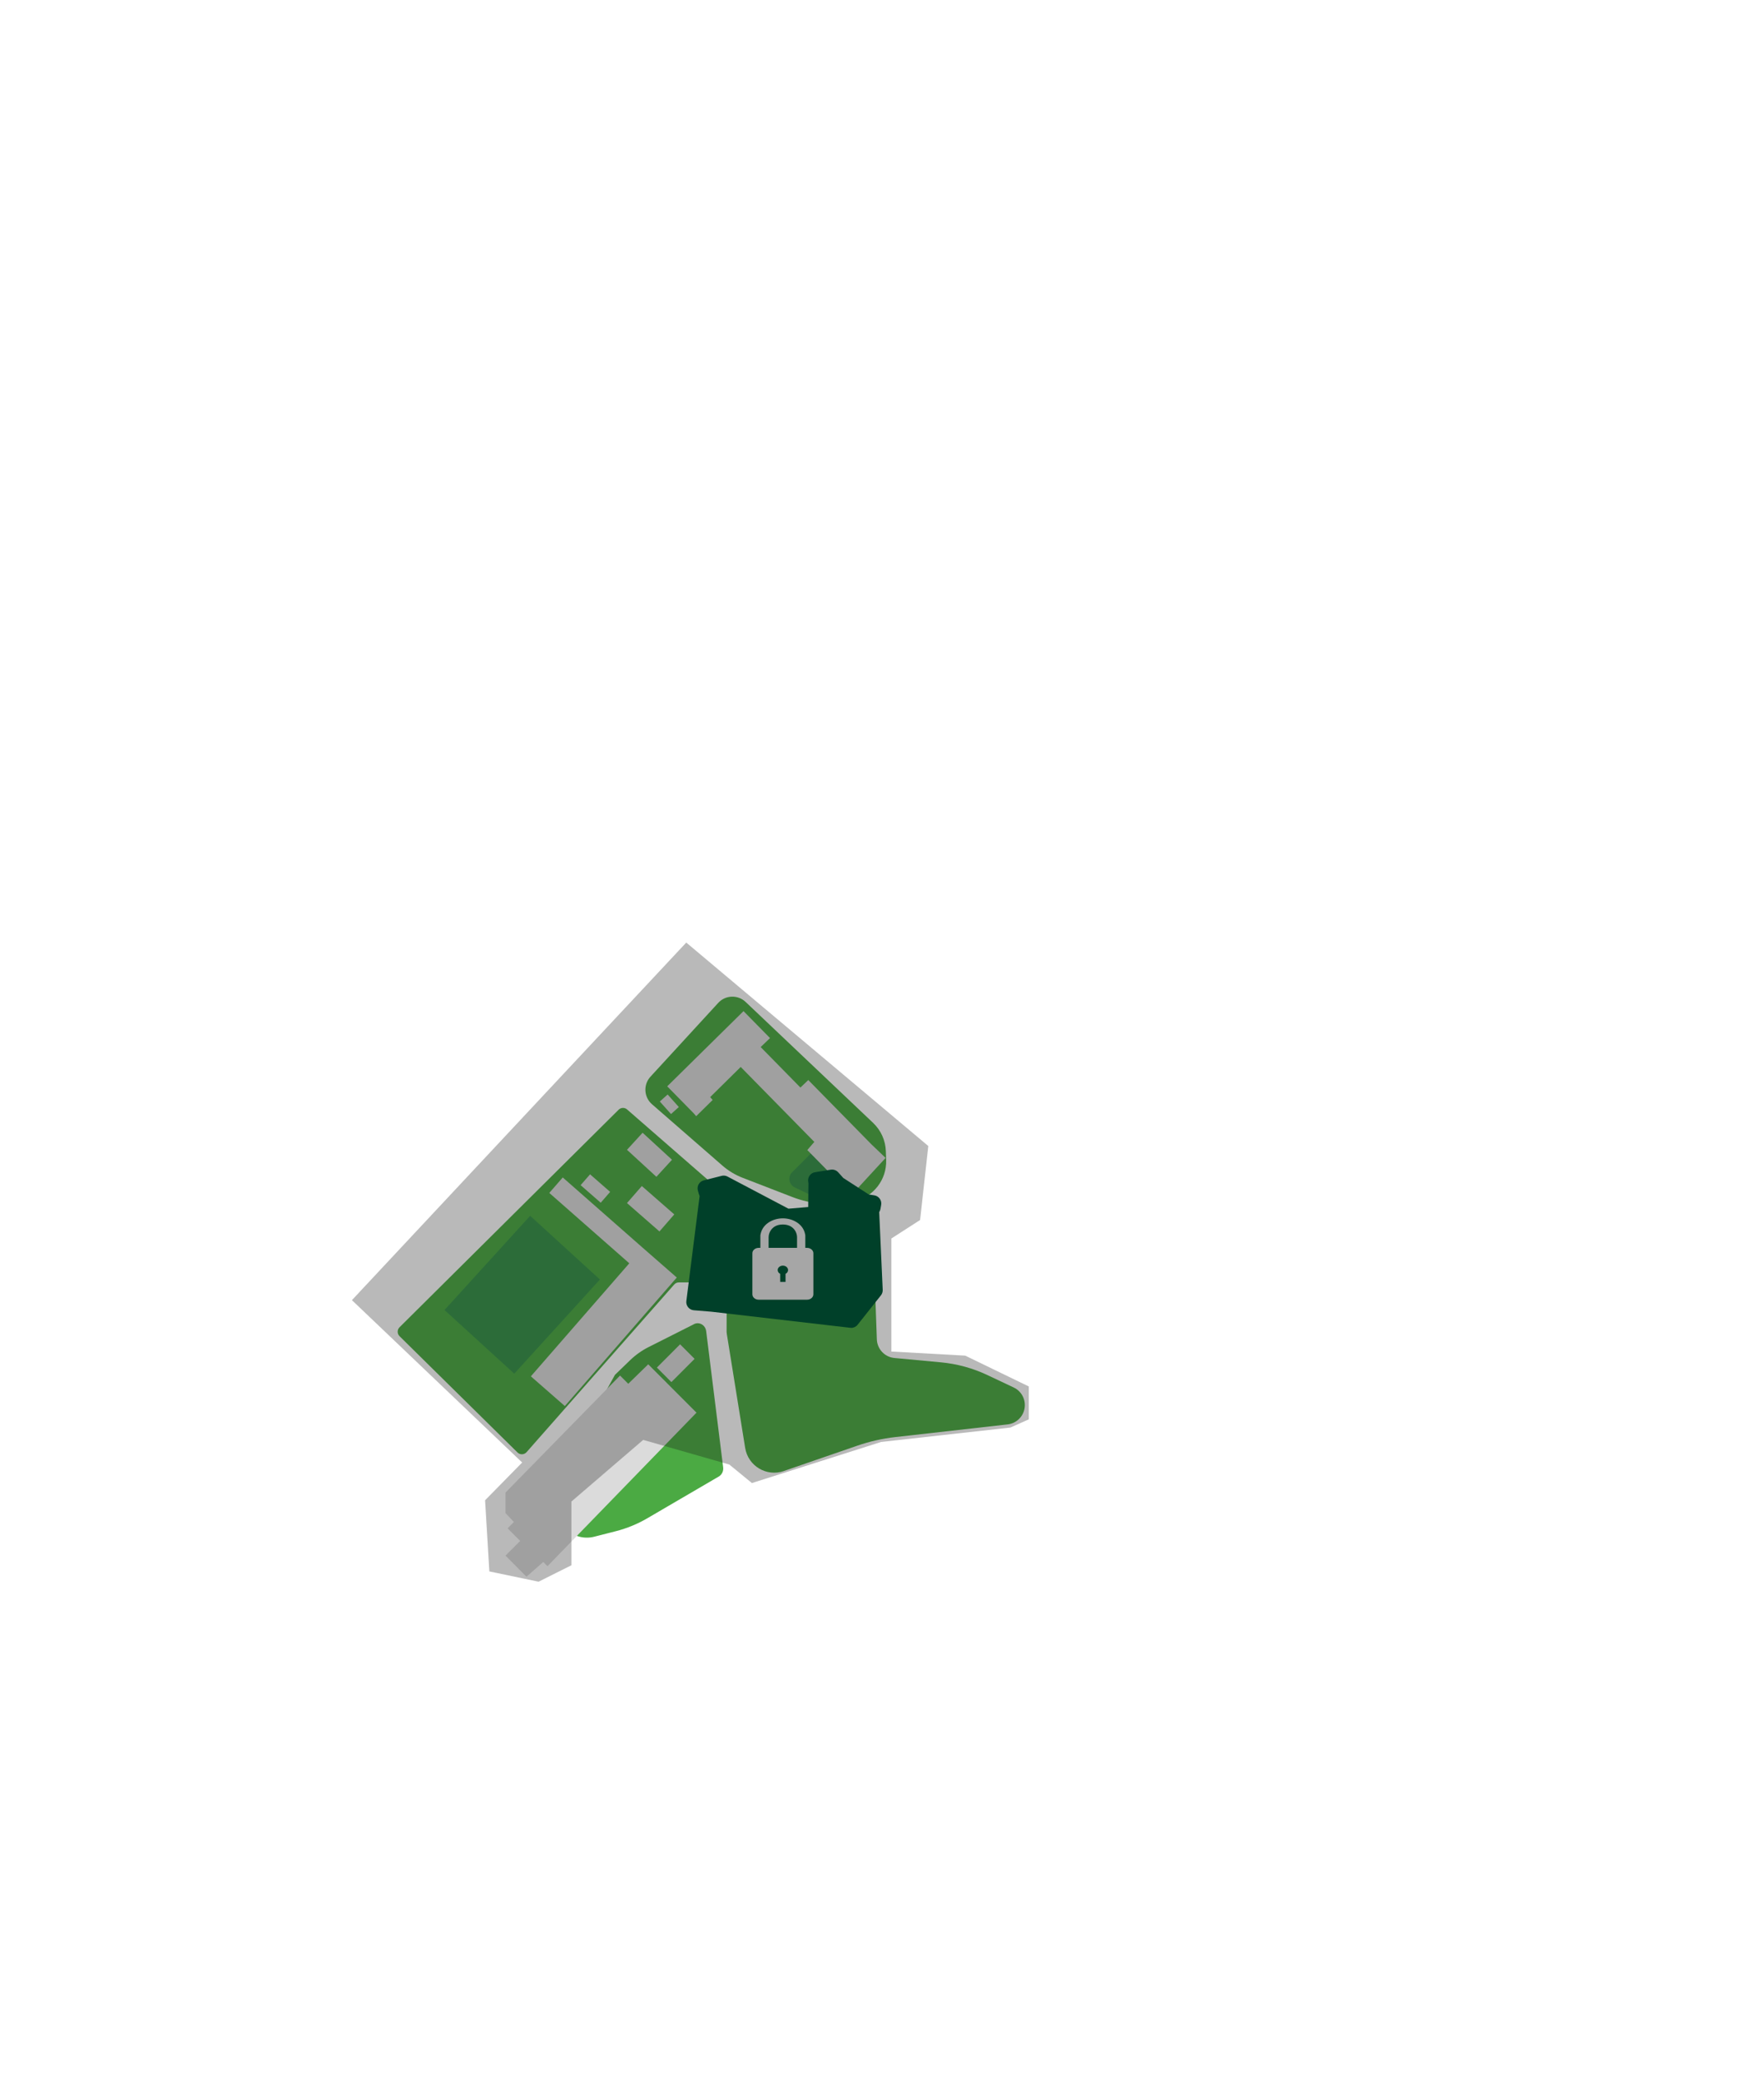 <svg width="347" height="409" viewBox="0 0 347 409" fill="none" xmlns="http://www.w3.org/2000/svg">
<path d="M78.591 261.016L121.692 218.233C122.148 217.78 122.874 217.756 123.354 218.18L140.567 233.174C140.874 233.441 141.027 233.845 140.979 234.249L139.091 249.753C139.058 250.023 138.933 250.278 138.739 250.472L137.38 251.834C137.15 252.064 136.839 252.194 136.516 252.194H133.539C133.187 252.194 132.853 252.343 132.623 252.61L103.579 285.577C103.115 286.102 102.304 286.134 101.804 285.641L78.591 262.766C78.107 262.285 78.103 261.501 78.591 261.02V261.016Z" fill="#4BAA43"/>
<path d="M118.287 275.226L120.966 270.376L123.911 267.527C125.005 266.468 126.244 265.587 127.579 264.912L136.359 260.487C137.404 259.816 138.756 260.499 138.913 261.78L142.254 288.571C142.343 289.299 142.004 290.01 141.395 290.366L127.341 298.574C125.396 299.71 123.318 300.562 121.156 301.116L116.879 302.207C114.684 302.769 112.372 302.001 110.871 300.219L107.99 296.796C107.51 296.226 107.425 295.393 107.784 294.726L118.287 275.226Z" fill="#4BAA43"/>
<path d="M154.169 289.291L168.65 284.299C171.071 283.463 173.577 282.897 176.119 282.61L198.21 280.117C199.84 279.931 201.171 278.726 201.514 277.118C201.885 275.38 201.014 273.614 199.408 272.858L194.239 270.417C191.358 269.055 188.26 268.206 185.084 267.911L175.949 267.058C174.004 266.877 172.511 265.256 172.483 263.304L171.922 247.574C171.902 246.047 170.974 244.677 169.566 244.095L148.266 236.23C145.821 235.215 143.113 236.937 142.988 239.588L142.932 261.558C142.92 261.821 142.932 262.083 142.976 262.342L146.583 284.744C147.156 288.288 150.775 290.463 154.169 289.295V289.291Z" fill="#4BAA43"/>
<path d="M133.783 264.368L129.218 268.94L132.071 271.798L136.636 267.226L133.783 264.368Z" fill="#DBDBDB"/>
<path d="M127.954 211.738L141.286 197.221C142.714 195.665 145.135 195.584 146.668 197.035L171.757 220.827C173.286 222.278 174.186 224.275 174.259 226.38L174.319 228.118C174.452 231.994 171.801 235.409 168.021 236.238L167.71 236.306C163.748 237.175 159.62 236.856 155.839 235.393L146.083 231.618C144.626 231.056 143.283 230.244 142.105 229.218L128.257 217.158C126.651 215.759 126.514 213.306 127.954 211.738Z" fill="#4BAA43"/>
<path d="M159.487 226.861L155.819 230.535C154.919 231.436 155.182 232.96 156.332 233.51L159.031 234.791C160.649 235.559 162.553 235.437 164.058 234.468L165.418 233.591C166.387 232.968 166.552 231.614 165.765 230.774L162.13 226.906C161.416 226.146 160.221 226.13 159.487 226.865V226.861Z" fill="#369149"/>
<path d="M104.29 239.098L87.441 257.62L101.16 270.141L118.009 251.62L104.29 239.098Z" fill="#369149"/>
<path d="M103.563 310.068L106.868 307.17L107.695 307.999L137.009 277.809L127.515 268.299L123.585 272.126L121.971 270.51L99.436 293.526V297.556L101.09 299.314L99.851 300.554L102.325 303.036L99.436 305.921L103.563 310.068Z" fill="#DBDBDB"/>
<path d="M132.19 228.071L126.408 222.761L123.338 226.116L129.119 231.425L132.19 228.071Z" fill="#DBDBDB"/>
<path d="M133.535 217.704L131.332 215.238L129.792 216.618L131.996 219.084L133.535 217.704Z" fill="#DBDBDB"/>
<path d="M171.45 225.071L158.999 212.397L157.453 213.872L149.634 205.91L151.474 204.144L146.26 198.842L131.251 213.634L131.832 214.224L136.464 218.94L136.948 219.506L140.184 216.317L139.704 215.747L145.708 209.823L153.527 217.784L154.395 218.665L160.185 224.562L158.805 226.162L167.492 235.005L174.21 227.71L171.45 225.071Z" fill="#DBDBDB"/>
<path d="M126.441 245.388L110.701 231.554L108.05 234.597L123.79 248.435L104.427 270.663L111.113 276.511L130.476 254.279L133.131 251.232L126.441 245.388Z" fill="#DBDBDB"/>
<path d="M132.639 238.82L126.254 233.241L123.336 236.591L129.722 242.17L132.639 238.82Z" fill="#DBDBDB"/>
<path d="M120.025 234.391L116.072 230.937L114.215 233.069L118.168 236.522L120.025 234.391Z" fill="#DBDBDB"/>
<path opacity="0.3" d="M69.227 255.682L102.716 287.609L95.421 295.038L96.26 309.029L105.944 311.05L112.4 307.817V295.288L126.522 283.164L143.468 288.014L147.907 291.651L173.327 283.568L198.746 280.739L202.378 279.122V272.656L189.87 266.594L175.344 265.785V243.557L180.993 239.92L182.607 225.37L134.995 185.359L69.227 255.682Z" fill="#151515"/>
<path d="M167.433 261.128C167.373 261.128 167.308 261.128 167.248 261.116L139.911 257.951L136.482 257.672C136.042 257.636 135.638 257.422 135.36 257.078C135.082 256.735 134.957 256.294 135.013 255.858L137.624 235.205C137.575 235.113 137.539 235.016 137.507 234.91L137.285 234.134C137.164 233.714 137.22 233.261 137.438 232.886C137.656 232.506 138.019 232.231 138.443 232.126L141.957 231.237C142.086 231.204 142.219 231.188 142.352 231.188C142.611 231.188 142.869 231.253 143.103 231.374L155.099 237.695L158.984 237.368L159.029 232.647L158.984 232.384C158.839 231.503 159.436 230.671 160.316 230.529L163.423 230.02C163.511 230.004 163.596 230 163.685 230C164.141 230 164.577 230.194 164.887 230.538L165.88 231.649L170.903 234.902L171.989 235.072C172.416 235.137 172.8 235.375 173.054 235.727C173.308 236.078 173.409 236.519 173.336 236.943L173.199 237.739C173.159 237.974 173.07 238.184 172.949 238.37L173.639 253.655C173.655 254.043 173.534 254.427 173.292 254.734L168.7 260.525C168.394 260.913 167.926 261.136 167.437 261.136L167.433 261.128Z" fill="#004029"/>
<path d="M158.754 245.399H158.414V243.017C158.414 242.95 158.408 242.884 158.397 242.818C158.18 241.59 157.456 240.813 156.657 240.323C155.069 239.349 152.917 239.349 151.329 240.323C150.53 240.813 149.806 241.59 149.589 242.818C149.577 242.884 149.572 242.95 149.572 243.017V245.399H149.245C148.557 245.399 148 245.873 148 246.457V254.535C148 255.119 148.557 255.593 149.245 255.593H158.754C159.442 255.593 160 255.119 160 254.535V246.457C160 245.873 159.442 245.399 158.754 245.399ZM154.527 250.51V252.098H153.472V250.51C153.168 250.353 152.967 250.064 152.979 249.736C152.996 249.277 153.435 248.905 153.975 248.894C154.551 248.882 155.021 249.276 155.021 249.764C155.021 250.081 154.823 250.357 154.527 250.51ZM156.79 245.399H151.196V243.33C151.196 242.858 151.333 242.392 151.603 241.978C151.976 241.404 152.681 240.802 153.993 240.802C155.304 240.802 156.024 241.417 156.395 241.996C156.657 242.406 156.79 242.867 156.79 243.334V245.399Z" fill="#A6A6A6"/>
</svg>
